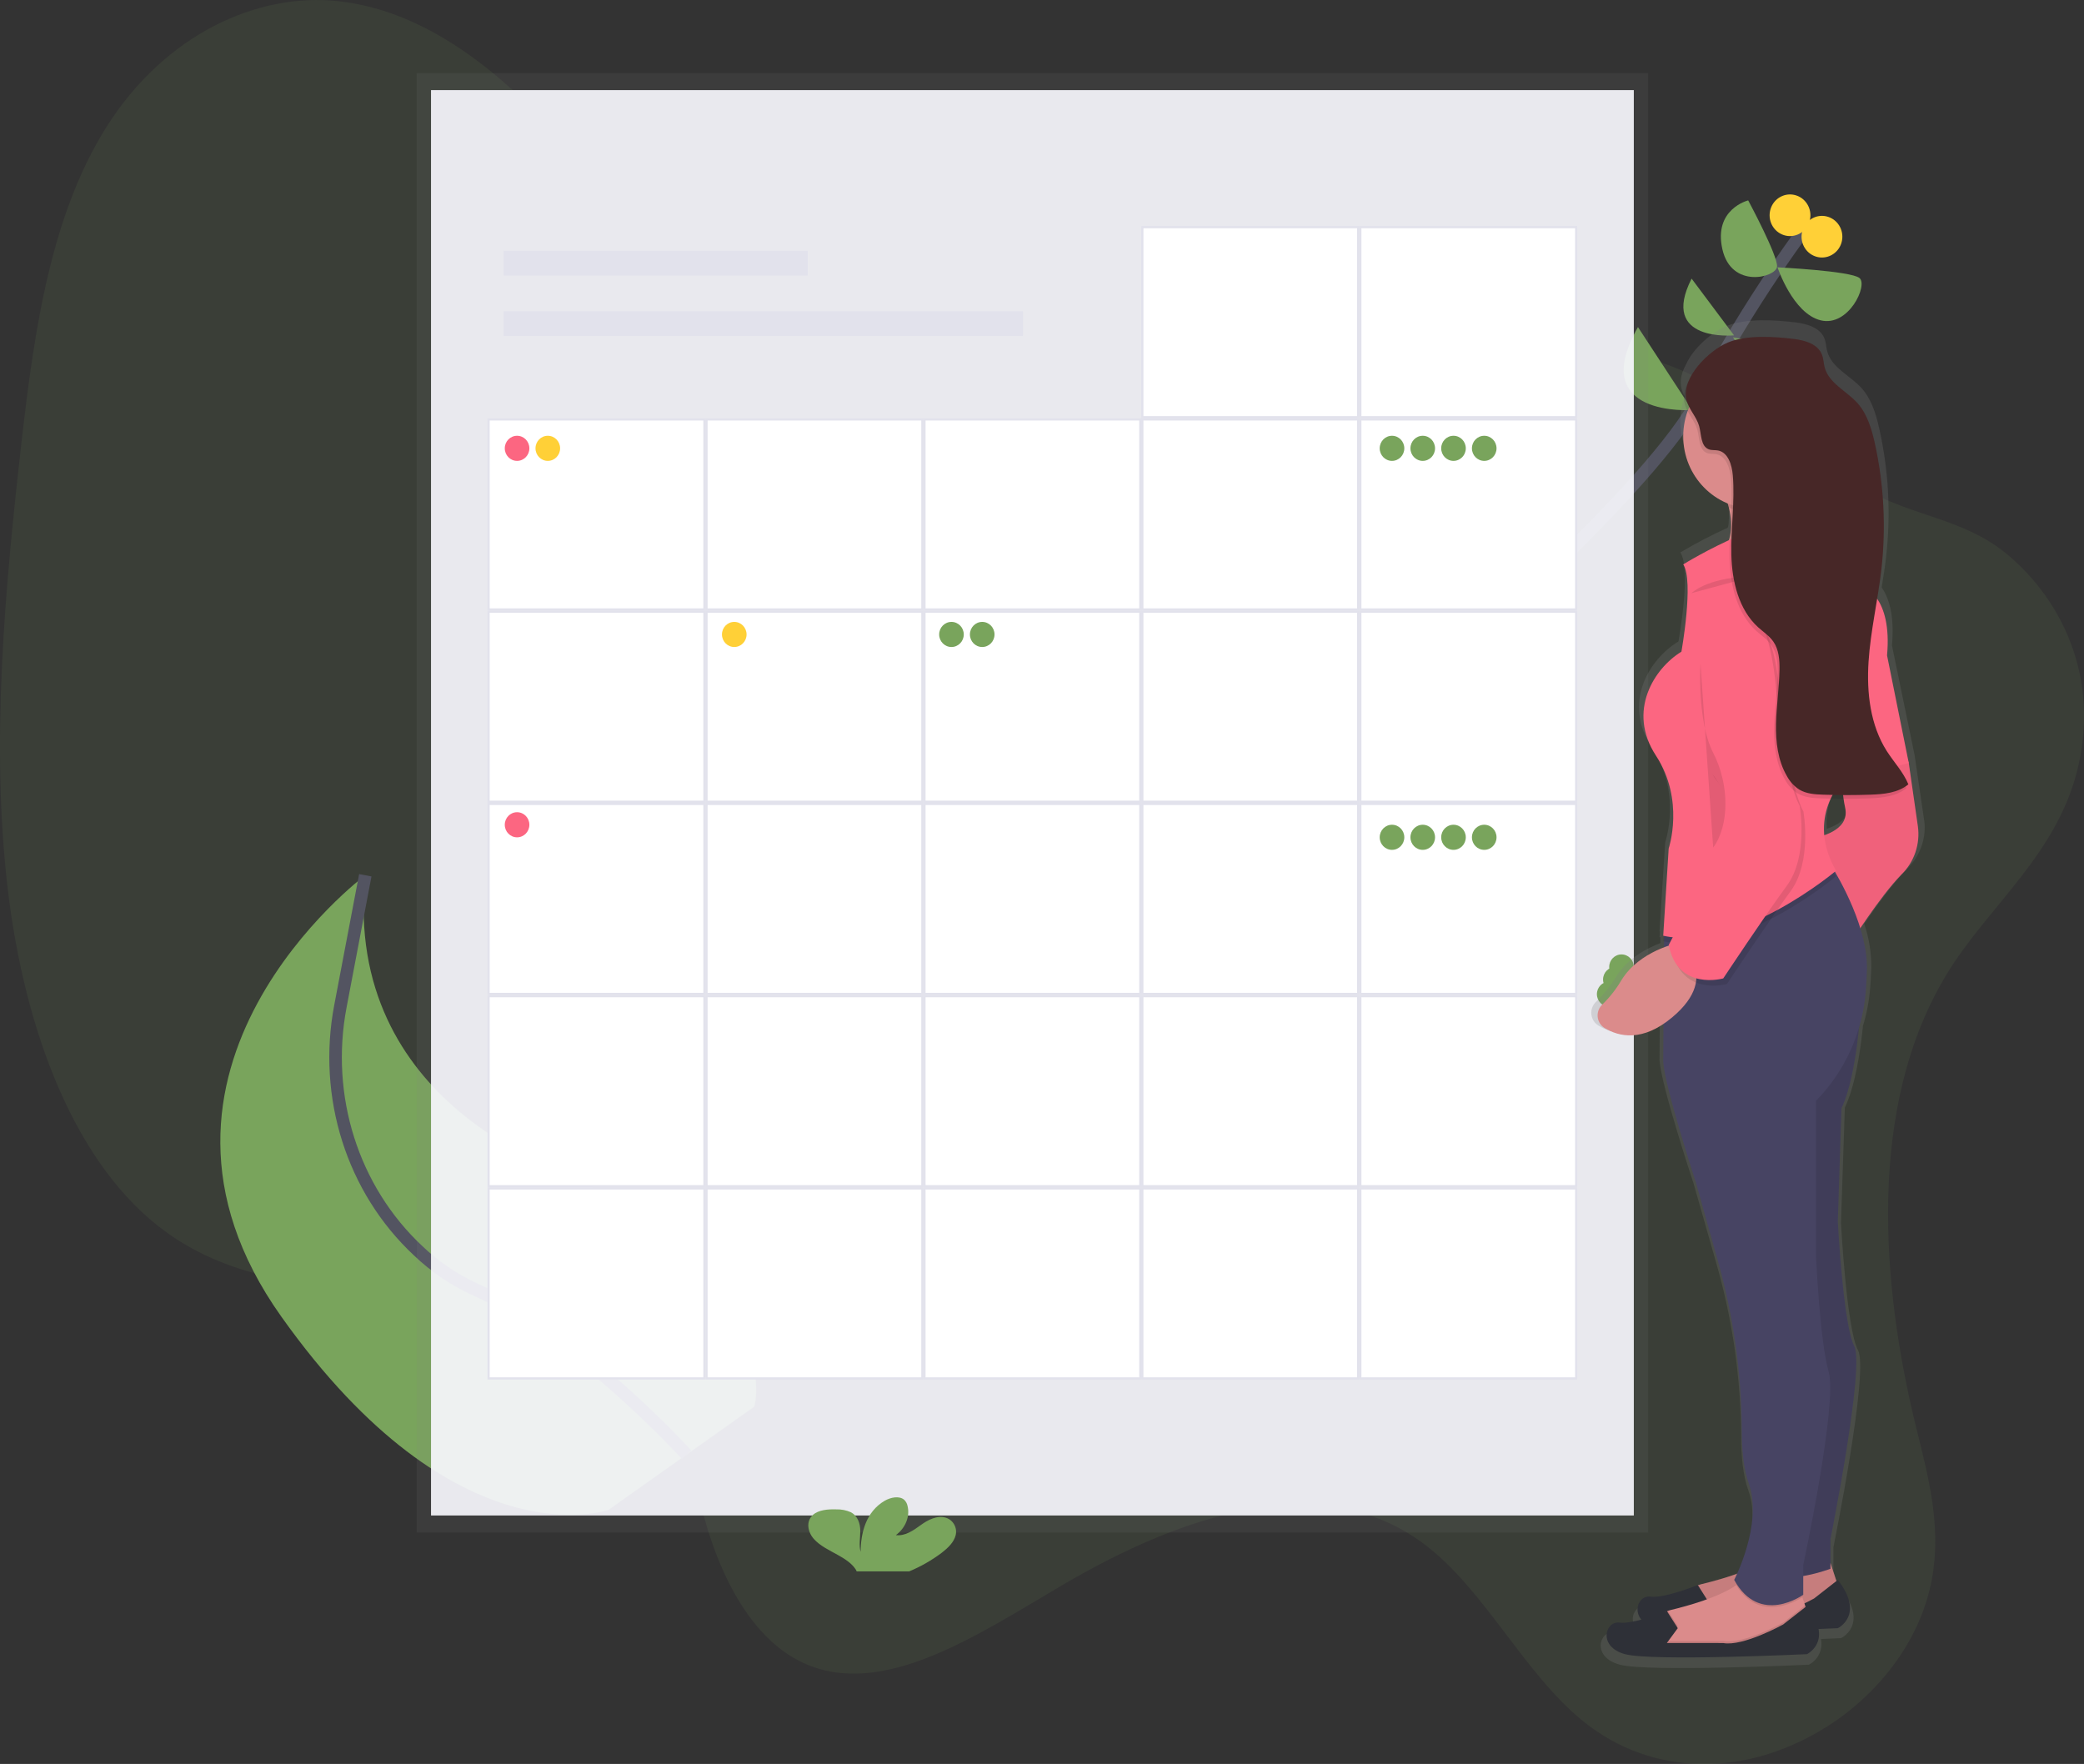 <svg width="332" height="281" viewBox="0 0 332 281" fill="none" xmlns="http://www.w3.org/2000/svg">
<rect x="0" y="0" width="332" height="281" fill="#333333" stroke="none"/>
<g clip-path="url(#clip0)">
<path opacity="0.1" d="M310.078 155.271C297.326 176.325 299.716 205.007 305.317 227.622C307.19 235.194 309.349 243.188 307.747 251.662C305.788 262.024 298.643 270.161 291.413 274.821C278.231 283.295 263.179 283.06 252.218 274.2C242.753 266.547 236.519 253.199 226.855 245.956C210.696 233.833 188.506 241.181 169.239 252.511C155.613 260.508 140.616 270.684 128.022 264.922C119.162 260.876 113.637 249.462 111.059 237.04C109.814 231.043 109.061 224.492 106.207 219.923C104.509 217.207 102.174 215.39 99.754 213.899C77.664 200.305 47.776 211.67 26.474 196.277C12.085 185.883 3.906 164.415 1.217 141.46C-1.472 118.504 0.739 93.942 3.507 69.758C5.477 52.564 8.141 34.17 16.984 20.187C26.34 5.397 41.086 -1.218 53.903 0.186C66.72 1.59 77.85 9.878 87.442 20.008C99.431 32.668 110.244 48.838 125.76 52.922C136.329 55.705 147.871 52.483 159.11 50.662C177.875 47.617 196.379 48.49 214.753 49.634C232.342 50.729 250.038 52.09 266.428 58.407C278.025 62.88 286.926 72.193 297.749 78.25C304.804 82.197 312.764 82.699 319.337 87.962C327.434 94.447 334.441 106.416 331.199 121.547C328.108 135.94 316.845 144.099 310.078 155.271Z" fill="#79A45C"/>
<path d="M228.461 107.683C228.461 107.683 263.186 77.986 270.908 63.014C278.63 48.041 288.459 35.139 288.459 35.139" stroke="#535461" stroke-width="2" stroke-miterlimit="10"/>
<path d="M283.894 68.611L268.872 65.154C268.872 65.154 272.417 81.323 283.894 68.611Z" fill="#79A45C"/>
<path d="M260.941 52.104L269.584 65.316C269.584 65.316 252.686 66.561 260.941 52.104Z" fill="#79A45C"/>
<path d="M289.804 56.192L276.075 53.736C276.075 53.736 284.698 67.123 289.804 56.192Z" fill="#79A45C"/>
<path d="M269.488 44.385L276.251 53.424C276.251 53.424 264.279 54.582 269.488 44.385Z" fill="#79A45C"/>
<path d="M283.175 42.585C283.175 42.585 294.865 43.153 296.24 44.294C297.615 45.434 294.497 52.118 290.051 51.027C285.606 49.936 283.175 42.585 283.175 42.585Z" fill="#79A45C"/>
<path d="M278.503 31.921C278.503 31.921 283.278 40.802 283.099 42.493C282.921 44.185 275.821 46.083 274.387 39.686C272.953 33.289 278.503 31.921 278.503 31.921Z" fill="#79A45C"/>
<path d="M293.353 38.704C293.894 36.957 292.945 35.093 291.233 34.541C289.521 33.99 287.695 34.959 287.154 36.706C286.614 38.453 287.563 40.317 289.275 40.868C290.987 41.42 292.813 40.451 293.353 38.704Z" fill="#FFD037"/>
<path d="M288.265 35.29C288.806 33.543 287.856 31.679 286.144 31.127C284.432 30.576 282.606 31.545 282.066 33.292C281.525 35.039 282.475 36.903 284.186 37.454C285.898 38.006 287.724 37.037 288.265 35.29Z" fill="#FFD037"/>
<path d="M120.149 224.092C120.149 224.092 125.722 207.172 90.392 186.774C90.392 186.774 54.519 176.097 58.187 139.428C58.187 139.428 16.833 170.349 44.816 209.737C72.799 249.125 96.952 240.528 96.952 240.528L120.149 224.092Z" fill="#79A45C"/>
<path d="M109.377 231.734C109.377 231.734 92.138 212.719 75.615 205.368C72.314 203.852 69.281 201.79 66.638 199.266C56.103 189.441 51.51 174.616 54.226 160.317L58.197 139.428" stroke="#535461" stroke-width="2" stroke-miterlimit="10"/>
<path d="M262.563 11.65H66.38V244.128H262.563V11.65Z" fill="#808080" fill-opacity="0.12"/>
<path d="M260.281 14.355H68.666V241.416H260.281V14.355Z" fill="#F7F7FD" fill-opacity="0.92"/>
<path d="M128.679 39.949H80.239V43.886H128.679V39.949Z" fill="#E2E2EC"/>
<path d="M162.971 49.574H80.239V53.511H162.971V49.574Z" fill="#E2E2EC"/>
<path d="M251.104 36.188H216.726V66.463H251.104V36.188Z" fill="white"/>
<path d="M250.922 36.363V66.287H216.884V36.363H250.922ZM251.266 36.012H216.541V66.638H251.266V36.012Z" fill="#E2E2EC"/>
<path d="M216.382 36.188H182.005V66.463H216.382V36.188Z" fill="white"/>
<path d="M216.197 36.363V66.287H182.159V36.363H216.197ZM216.541 36.012H181.815V66.638H216.541V36.012Z" fill="#E2E2EC"/>
<path d="M251.104 66.814H216.726V97.089H251.104V66.814Z" fill="white"/>
<path d="M250.922 66.989V96.914H216.884V66.989H250.922ZM251.266 66.638H216.541V97.264H251.266V66.638Z" fill="#E2E2EC"/>
<path d="M216.382 66.814H182.005V97.089H216.382V66.814Z" fill="white"/>
<path d="M216.197 66.989V96.914H182.159V66.989H216.197ZM216.541 66.638H181.815V97.264H216.541V66.638Z" fill="#E2E2EC"/>
<path d="M181.661 66.814H147.283V97.089H181.661V66.814Z" fill="white"/>
<path d="M181.489 66.989V96.914H147.451V66.989H181.489ZM181.833 66.638H147.107V97.264H181.833V66.638Z" fill="#E2E2EC"/>
<path d="M146.939 66.814H112.561V97.089H146.939V66.814Z" fill="white"/>
<path d="M146.767 66.989V96.914H112.73V66.989H146.767ZM147.111 66.638H112.386V97.264H147.111V66.638Z" fill="#E2E2EC"/>
<path d="M112.217 66.814H77.839V97.089H112.217V66.814Z" fill="white"/>
<path d="M112.045 66.989V96.914H78.008V66.989H112.045ZM112.389 66.638H77.664V97.264H112.389V66.638Z" fill="#E2E2EC"/>
<path d="M251.104 97.436H216.726V127.712H251.104V97.436Z" fill="white"/>
<path d="M250.922 97.615V127.54H216.884V97.615H250.922ZM251.266 97.264H216.541V127.891H251.266V97.264Z" fill="#E2E2EC"/>
<path d="M216.382 97.436H182.005V127.712H216.382V97.436Z" fill="white"/>
<path d="M216.197 97.615V127.54H182.159V97.615H216.197ZM216.541 97.264H181.815V127.891H216.541V97.264Z" fill="#E2E2EC"/>
<path d="M181.661 97.436H147.283V127.712H181.661V97.436Z" fill="white"/>
<path d="M181.489 97.615V127.54H147.451V97.615H181.489ZM181.833 97.264H147.107V127.891H181.833V97.264Z" fill="#E2E2EC"/>
<path d="M146.939 97.436H112.561V127.712H146.939V97.436Z" fill="white"/>
<path d="M146.767 97.615V127.54H112.73V97.615H146.767ZM147.111 97.264H112.386V127.891H147.111V97.264Z" fill="#E2E2EC"/>
<path d="M112.217 97.436H77.839V127.712H112.217V97.436Z" fill="white"/>
<path d="M112.045 97.615V127.54H78.008V97.615H112.045ZM112.389 97.264H77.664V127.891H112.389V97.264Z" fill="#E2E2EC"/>
<path d="M251.104 128.062H216.726V158.338H251.104V128.062Z" fill="white"/>
<path d="M250.922 128.238V158.162H216.884V128.238H250.922ZM251.266 127.887H216.541V158.513H251.266V127.887Z" fill="#E2E2EC"/>
<path d="M216.382 128.062H182.005V158.338H216.382V128.062Z" fill="white"/>
<path d="M216.197 128.238V158.162H182.159V128.238H216.197ZM216.541 127.887H181.815V158.513H216.541V127.887Z" fill="#E2E2EC"/>
<path d="M181.661 128.062H147.283V158.338H181.661V128.062Z" fill="white"/>
<path d="M181.489 128.238V158.162H147.451V128.238H181.489ZM181.833 127.887H147.107V158.513H181.833V127.887Z" fill="#E2E2EC"/>
<path d="M146.939 128.062H112.561V158.338H146.939V128.062Z" fill="white"/>
<path d="M146.767 128.238V158.162H112.73V128.238H146.767ZM147.111 127.887H112.386V158.513H147.111V127.887Z" fill="#E2E2EC"/>
<path d="M112.217 128.062H77.839V158.338H112.217V128.062Z" fill="white"/>
<path d="M112.045 128.238V158.162H78.008V128.238H112.045ZM112.389 127.887H77.664V158.513H112.389V127.887Z" fill="#E2E2EC"/>
<path d="M251.104 158.685H216.726V188.96H251.104V158.685Z" fill="white"/>
<path d="M250.922 158.864V188.785H216.884V158.864H250.922ZM251.266 158.513H216.541V189.136H251.266V158.513Z" fill="#E2E2EC"/>
<path d="M216.382 158.685H182.005V188.96H216.382V158.685Z" fill="white"/>
<path d="M216.197 158.864V188.785H182.159V158.864H216.197ZM216.541 158.513H181.815V189.136H216.541V158.513Z" fill="#E2E2EC"/>
<path d="M181.661 158.685H147.283V188.96H181.661V158.685Z" fill="white"/>
<path d="M181.489 158.864V188.785H147.451V158.864H181.489ZM181.833 158.513H147.107V189.136H181.833V158.513Z" fill="#E2E2EC"/>
<path d="M146.939 158.685H112.561V188.96H146.939V158.685Z" fill="white"/>
<path d="M146.767 158.864V188.785H112.73V158.864H146.767ZM147.111 158.513H112.386V189.136H147.111V158.513Z" fill="#E2E2EC"/>
<path d="M112.217 158.685H77.839V188.96H112.217V158.685Z" fill="white"/>
<path d="M112.045 158.864V188.785H78.008V158.864H112.045ZM112.389 158.513H77.664V189.136H112.389V158.513Z" fill="#E2E2EC"/>
<path d="M251.104 189.311H216.726V219.586H251.104V189.311Z" fill="white"/>
<path d="M250.922 189.487V219.411H216.884V189.487H250.922ZM251.266 189.136H216.541V219.762H251.266V189.136Z" fill="#E2E2EC"/>
<path d="M216.382 189.311H182.005V219.586H216.382V189.311Z" fill="white"/>
<path d="M216.197 189.487V219.411H182.159V189.487H216.197ZM216.541 189.136H181.815V219.762H216.541V189.136Z" fill="#E2E2EC"/>
<path d="M181.661 189.311H147.283V219.586H181.661V189.311Z" fill="white"/>
<path d="M181.489 189.487V219.411H147.451V189.487H181.489ZM181.833 189.136H147.107V219.762H181.833V189.136Z" fill="#E2E2EC"/>
<path d="M146.939 189.311H112.561V219.586H146.939V189.311Z" fill="white"/>
<path d="M146.767 189.487V219.411H112.73V189.487H146.767ZM147.111 189.136H112.386V219.762H147.111V189.136Z" fill="#E2E2EC"/>
<path d="M112.217 189.311H77.839V219.586H112.217V189.311Z" fill="white"/>
<path d="M112.045 189.487V219.411H78.008V189.487H112.045ZM112.389 189.136H77.664V219.762H112.389V189.136Z" fill="#E2E2EC"/>
<path d="M150.047 247.342C151.03 246.581 151.955 245.682 152.241 244.588C152.387 244.008 152.309 243.394 152.024 242.871C151.739 242.348 151.267 241.958 150.707 241.78C149.301 241.331 147.798 242.131 146.657 242.963C145.516 243.795 144.213 244.717 142.72 244.546C144.264 243.405 145 241.556 144.574 239.875C144.5 239.513 144.32 239.182 144.058 238.928C143.277 238.226 141.861 238.531 140.926 239.079C137.952 240.833 137.123 244.184 137.106 247.212C136.807 246.121 137.058 244.984 137.051 243.861C137.044 242.738 136.676 241.5 135.542 240.896C134.815 240.575 134.029 240.42 133.238 240.444C131.901 240.401 130.412 240.514 129.501 241.328C128.366 242.338 128.662 244.037 129.649 245.149C130.635 246.261 132.138 246.96 133.516 247.728C134.569 248.314 135.634 248.998 136.267 249.925C136.35 250.047 136.419 250.179 136.473 250.318H144.852C146.698 249.549 148.443 248.55 150.047 247.342Z" fill="#79A45C"/>
<path d="M82.374 73.418C83.457 73.418 84.334 72.522 84.334 71.418C84.334 70.313 83.457 69.418 82.374 69.418C81.292 69.418 80.415 70.313 80.415 71.418C80.415 72.522 81.292 73.418 82.374 73.418Z" fill="#FC6681"/>
<path d="M87.27 73.418C88.353 73.418 89.23 72.522 89.23 71.418C89.23 70.313 88.353 69.418 87.27 69.418C86.188 69.418 85.31 70.313 85.31 71.418C85.31 72.522 86.188 73.418 87.27 73.418Z" fill="#FFD037"/>
<path d="M151.577 103.068C152.659 103.068 153.537 102.173 153.537 101.068C153.537 99.964 152.659 99.068 151.577 99.068C150.495 99.068 149.617 99.964 149.617 101.068C149.617 102.173 150.495 103.068 151.577 103.068Z" fill="#79A45C"/>
<path d="M156.476 103.068C157.559 103.068 158.436 102.173 158.436 101.068C158.436 99.964 157.559 99.068 156.476 99.068C155.394 99.068 154.517 99.964 154.517 101.068C154.517 102.173 155.394 103.068 156.476 103.068Z" fill="#79A45C"/>
<path d="M256.361 160.369C257.443 160.369 258.321 159.474 258.321 158.369C258.321 157.265 257.443 156.369 256.361 156.369C255.279 156.369 254.401 157.265 254.401 158.369C254.401 159.474 255.279 160.369 256.361 160.369Z" fill="#79A45C"/>
<path d="M257.341 158.04C258.423 158.04 259.301 157.144 259.301 156.039C259.301 154.935 258.423 154.039 257.341 154.039C256.259 154.039 255.381 154.935 255.381 156.039C255.381 157.144 256.259 158.04 257.341 158.04Z" fill="#79A45C"/>
<path d="M258.321 156.039C259.403 156.039 260.281 155.144 260.281 154.039C260.281 152.935 259.403 152.039 258.321 152.039C257.238 152.039 256.361 152.935 256.361 154.039C256.361 155.144 257.238 156.039 258.321 156.039Z" fill="#79A45C"/>
<path d="M221.76 73.418C222.842 73.418 223.719 72.522 223.719 71.418C223.719 70.313 222.842 69.418 221.76 69.418C220.677 69.418 219.8 70.313 219.8 71.418C219.8 72.522 220.677 73.418 221.76 73.418Z" fill="#79A45C"/>
<path d="M226.656 73.418C227.738 73.418 228.615 72.522 228.615 71.418C228.615 70.313 227.738 69.418 226.656 69.418C225.573 69.418 224.696 70.313 224.696 71.418C224.696 72.522 225.573 73.418 226.656 73.418Z" fill="#79A45C"/>
<path d="M231.555 73.418C232.637 73.418 233.515 72.522 233.515 71.418C233.515 70.313 232.637 69.418 231.555 69.418C230.473 69.418 229.595 70.313 229.595 71.418C229.595 72.522 230.473 73.418 231.555 73.418Z" fill="#79A45C"/>
<path d="M236.451 73.418C237.533 73.418 238.411 72.522 238.411 71.418C238.411 70.313 237.533 69.418 236.451 69.418C235.368 69.418 234.491 70.313 234.491 71.418C234.491 72.522 235.368 73.418 236.451 73.418Z" fill="#79A45C"/>
<path d="M221.76 135.382C222.842 135.382 223.719 134.487 223.719 133.382C223.719 132.277 222.842 131.382 221.76 131.382C220.677 131.382 219.8 132.277 219.8 133.382C219.8 134.487 220.677 135.382 221.76 135.382Z" fill="#79A45C"/>
<path d="M226.656 135.382C227.738 135.382 228.615 134.487 228.615 133.382C228.615 132.277 227.738 131.382 226.656 131.382C225.573 131.382 224.696 132.277 224.696 133.382C224.696 134.487 225.573 135.382 226.656 135.382Z" fill="#79A45C"/>
<path d="M231.555 135.382C232.637 135.382 233.515 134.487 233.515 133.382C233.515 132.277 232.637 131.382 231.555 131.382C230.473 131.382 229.595 132.277 229.595 133.382C229.595 134.487 230.473 135.382 231.555 135.382Z" fill="#79A45C"/>
<path d="M236.451 135.382C237.533 135.382 238.411 134.487 238.411 133.382C238.411 132.277 237.533 131.382 236.451 131.382C235.368 131.382 234.491 132.277 234.491 133.382C234.491 134.487 235.368 135.382 236.451 135.382Z" fill="#79A45C"/>
<path d="M116.976 103.068C118.058 103.068 118.935 102.173 118.935 101.068C118.935 99.964 118.058 99.068 116.976 99.068C115.893 99.068 115.016 99.964 115.016 101.068C115.016 102.173 115.893 103.068 116.976 103.068Z" fill="#FFD037"/>
<path d="M82.374 133.386C83.457 133.386 84.334 132.49 84.334 131.385C84.334 130.281 83.457 129.385 82.374 129.385C81.292 129.385 80.415 130.281 80.415 131.385C80.415 132.49 81.292 133.386 82.374 133.386Z" fill="#FC6681"/>
<path d="M254.669 163.387C256.818 164.682 260.17 165.524 264.417 162.741L264.375 168.903C264.678 173.114 269.797 188.522 269.797 188.522L273.407 201.189C275.994 210.138 277.33 219.415 277.375 228.745C277.375 231.836 277.657 235.022 278.527 237.419C280.449 242.721 277.77 249.553 276.608 252.097C274.652 252.771 272.663 253.343 270.65 253.809C270.469 253.852 270.291 253.907 270.117 253.974L270.093 253.939C270.093 253.939 264.674 256.132 262.268 255.83C260.473 255.606 259.349 257.89 260.755 259.571C259.428 259.922 258.066 260.171 257.148 260.055C254.742 259.753 253.535 263.978 258.053 265.185C262.57 266.392 288.167 265.185 288.167 265.185C288.887 264.818 289.467 264.216 289.816 263.476C290.164 262.735 290.261 261.897 290.093 261.094C292.059 261.017 293.287 260.957 293.287 260.957C293.287 260.957 297.804 258.852 293.287 253.107L293.046 253.293L292.08 250.391V246.472C292.08 246.472 297.801 218.4 295.996 215.081C294.191 211.761 293.287 194.859 293.287 194.859L293.899 176.447C295.532 173.009 296.367 167.619 296.79 163.405C297.404 161.394 297.792 159.319 297.945 157.218C298.017 156.229 298.076 155.19 298.114 154.113C298.129 151.75 297.75 149.402 296.993 147.169C298.712 144.642 301.507 140.737 303.814 138.428C307.428 134.807 306.523 130.578 306.523 130.578L305.018 120.315L301.404 102.809C301.858 97.952 300.864 95.156 299.767 93.577C300.029 92.008 300.273 90.44 300.455 88.864C301.256 82.013 300.899 75.072 299.4 68.344C298.877 65.996 298.165 63.589 296.553 61.81C294.727 59.796 291.763 58.568 291.083 55.929C290.914 55.273 290.907 54.575 290.663 53.943C290.003 52.217 287.913 51.589 286.084 51.364C282.824 50.961 278.111 50.662 274.978 51.961C272.792 52.873 269.78 55.385 268.584 58.08C267.896 59.319 267.576 60.621 267.868 61.845C267.984 62.297 268.158 62.73 268.388 63.133C267.921 64.424 267.683 65.789 267.686 67.165C267.697 69.53 268.405 71.837 269.719 73.785C271.032 75.733 272.89 77.233 275.051 78.088C275.123 78.32 275.188 78.548 275.243 78.772C275.38 79.313 275.479 79.863 275.539 80.418C275.48 81.471 275.415 82.555 275.367 83.625C275.333 83.773 275.296 83.918 275.257 84.06C272.667 85.231 270.142 86.545 267.693 87.997C269.502 90.713 267.391 102.184 267.391 102.184C262.873 104.9 258.355 111.844 263.175 119.087C267.996 126.329 265.283 134.175 265.283 134.175L264.53 145.976V145.997L264.379 148.358H264.437L264.379 149.253L264.509 149.278V150.239C262.395 151.032 259.304 152.632 257.461 155.59C256.59 157.045 255.529 158.373 254.308 159.538C254.028 159.785 253.81 160.098 253.672 160.449C253.534 160.801 253.48 161.181 253.516 161.558C253.551 161.934 253.674 162.297 253.875 162.615C254.076 162.934 254.348 163.198 254.669 163.387ZM291.031 132.031C290.85 129.99 291.22 127.936 292.1 126.094C292.809 126.108 293.518 126.116 294.229 126.119C294.301 126.627 294.387 127.112 294.49 127.554C295.102 130.214 292.657 131.487 291.028 132.028L291.031 132.031Z" fill="#808080" fill-opacity="0.24"/>
<path d="M291.626 249.016L292.785 252.563L289.003 256.423L276.543 259.381L267.559 258.494L268.14 255.241C268.312 254.541 268.669 253.904 269.172 253.398C269.676 252.892 270.306 252.538 270.994 252.374C274.686 251.49 281.728 249.469 283.206 246.665L291.626 249.016Z" fill="#DB8B8B"/>
<path opacity="0.1" d="M291.626 249.016L292.785 252.563L289.003 256.423L276.543 259.381L267.559 258.494L268.14 255.241C268.312 254.541 268.669 253.904 269.172 253.398C269.676 252.892 270.306 252.538 270.994 252.374C274.686 251.49 281.728 249.469 283.206 246.665L291.626 249.016Z" fill="black"/>
<path d="M270.471 257.592L272.211 255.227L270.471 252.486C270.471 252.486 265.256 254.634 262.938 254.339C260.621 254.044 259.462 258.199 263.808 259.367C268.154 260.536 292.785 259.367 292.785 259.367C292.785 259.367 297.13 257.297 292.785 251.679L289.003 254.637C289.003 254.637 282.628 258.185 279.441 257.595L270.471 257.592Z" fill="#2E3037"/>
<path d="M262.646 262.613L271.63 263.501L284.09 260.543L287.872 256.683L287.566 255.743L287.132 254.423L286.699 253.139L278.296 250.774C277.867 251.489 277.278 252.09 276.577 252.528C273.847 254.434 268.945 255.809 266.067 256.497C265.95 256.526 265.836 256.563 265.723 256.606C265.114 256.815 264.566 257.177 264.129 257.659C263.693 258.141 263.383 258.727 263.227 259.364L262.646 262.613Z" fill="#DB8B8B"/>
<path opacity="0.1" d="M262.646 262.613L271.63 263.501L284.09 260.543L287.872 256.683L287.566 255.743L284.107 258.458C284.107 258.458 277.733 262.006 274.545 261.417H265.544L267.284 259.051L265.723 256.595C265.114 256.804 264.566 257.166 264.129 257.648C263.693 258.13 263.383 258.717 263.227 259.353L262.646 262.613Z" fill="black"/>
<path d="M265.544 261.732L267.284 259.367L265.544 256.627C265.544 256.627 260.329 258.774 258.011 258.479C255.694 258.185 254.535 262.339 258.881 263.508C263.227 264.676 287.858 263.508 287.858 263.508C287.858 263.508 292.204 261.438 287.858 255.82L284.076 258.778C284.076 258.778 277.702 262.325 274.514 261.736L265.544 261.732Z" fill="#2E3037"/>
<path d="M272.788 90.204C272.788 90.204 286.699 91.682 284.671 85.769C284.103 84.093 283.956 82.298 284.241 80.548C284.602 78.379 285.442 76.322 286.699 74.534L273.658 76.604C274.44 77.937 275.035 79.376 275.426 80.878C276.98 87.148 272.788 90.204 272.788 90.204Z" fill="#DB8B8B"/>
<path d="M296.549 157.632C296.549 157.632 296.261 170.349 293.362 176.56L292.781 194.599C292.781 194.599 293.651 211.161 295.391 214.414C297.13 217.667 291.609 245.17 291.609 245.17V249.904C291.609 249.904 282.326 253.451 279.727 249.311L282.336 214.116L281.177 165.321L296.549 157.632Z" fill="#474463"/>
<path opacity="0.1" d="M296.549 157.632C296.549 157.632 296.261 170.349 293.362 176.56L292.781 194.599C292.781 194.599 293.651 211.161 295.391 214.414C297.13 217.667 291.609 245.17 291.609 245.17V249.904C291.609 249.904 282.326 253.451 279.727 249.311L282.336 214.116L281.177 165.321L296.549 157.632Z" fill="black"/>
<path d="M302.346 116.82L304.086 121.553L305.533 131.61C305.729 133.011 305.594 134.439 305.14 135.776C304.686 137.114 303.927 138.321 302.924 139.298C299.448 142.846 294.81 150.239 294.81 150.239L289.309 133.396C289.309 133.396 294.81 132.508 293.947 128.663C293.084 124.817 293.362 117.694 293.362 117.694L302.346 116.82Z" fill="#FC6681"/>
<path opacity="0.05" d="M302.346 116.82L304.086 121.553L305.533 131.61C305.729 133.011 305.594 134.439 305.14 135.776C304.686 137.114 303.927 138.321 302.924 139.298C299.448 142.846 294.81 150.239 294.81 150.239L289.309 133.396C289.309 133.396 294.81 132.508 293.947 128.663C293.084 124.817 293.362 117.694 293.362 117.694L302.346 116.82Z" fill="black"/>
<path opacity="0.1" d="M276.591 252.532C280.308 258.497 286.094 255.118 287.119 254.444L286.699 253.139L278.296 250.774C277.871 251.489 277.287 252.091 276.591 252.532Z" fill="black"/>
<path d="M264.967 169.166C265.255 173.307 270.182 188.388 270.182 188.388L273.658 200.8C276.149 209.575 277.435 218.661 277.478 227.797C277.478 230.826 277.75 233.949 278.589 236.296C280.906 242.802 276.271 251.676 276.271 251.676C280.328 259.069 287.273 254.041 287.273 254.041V249.311C287.273 249.311 292.774 223.58 291.33 218.555C289.886 213.53 289.302 199.922 289.302 199.922V175.36C293.944 170.639 296.766 164.372 297.254 157.703C297.323 156.734 297.378 155.717 297.416 154.66C297.65 147.993 293.18 140.165 291.433 137.379C291.014 136.705 290.746 136.326 290.746 136.326L265.159 146.685L265.101 146.709V147.72V149.955L264.967 169.166Z" fill="#474463"/>
<path opacity="0.1" d="M273.658 76.6C274.44 77.934 275.034 79.373 275.425 80.874C276.842 81.423 278.352 81.676 279.866 81.62C281.38 81.563 282.867 81.197 284.241 80.544C284.602 78.376 285.443 76.321 286.699 74.534L273.658 76.6Z" fill="black"/>
<path d="M279.455 81.032C285.696 81.032 290.756 75.868 290.756 69.498C290.756 63.128 285.696 57.964 279.455 57.964C273.214 57.964 268.154 63.128 268.154 69.498C268.154 75.868 273.214 81.032 279.455 81.032Z" fill="#DB8B8B"/>
<path opacity="0.1" d="M264.967 149.944L265.09 149.969C277.241 152.52 292.496 139.593 292.496 139.593C292.087 138.889 291.734 138.154 291.44 137.393C291.021 136.719 290.753 136.34 290.753 136.34L265.166 146.699L265.101 147.734L264.967 149.944Z" fill="black"/>
<path d="M268.154 89.906C268.154 89.906 284.382 79.85 289.597 83.99L296.842 93.464C296.842 93.464 301.48 94.942 300.624 104.405L304.086 121.553L293.654 124.217C293.654 124.217 287.569 130.133 292.496 138.709C292.496 138.709 277.138 151.72 264.967 149.06L265.837 135.161C265.837 135.161 268.446 127.473 263.808 120.374C259.17 113.276 263.519 106.476 267.865 103.812C267.865 103.809 269.89 92.57 268.154 89.906Z" fill="#FC6681"/>
<path d="M267.284 150.239C267.284 150.239 261.199 151.422 258.3 156.155C257.464 157.575 256.444 158.873 255.268 160.015C255.003 160.26 254.798 160.564 254.669 160.904C254.54 161.244 254.49 161.61 254.523 161.973C254.556 162.336 254.672 162.686 254.861 162.995C255.05 163.305 255.307 163.565 255.612 163.756C257.912 165.159 261.663 166.033 266.4 162.061C274.528 155.267 267.284 150.239 267.284 150.239Z" fill="#DB8B8B"/>
<path opacity="0.1" d="M276.268 95.528C276.268 95.528 282.064 94.935 283.512 110.314C284.959 125.694 287.294 129.242 287.294 129.242C287.294 129.242 288.741 137.228 285.265 141.958C281.789 146.688 275.123 156.745 275.123 156.745C275.123 156.745 267.879 158.815 266.431 151.422L275.415 134.27C275.415 134.27 276.863 128.354 273.387 124.213C269.911 120.073 267.284 92.57 276.268 95.528Z" fill="black"/>
<path d="M275.676 94.64C275.676 94.64 281.473 94.047 282.921 109.426C284.368 124.806 286.703 128.354 286.703 128.354C286.703 128.354 288.15 136.34 284.674 141.07C281.198 145.8 274.532 155.857 274.532 155.857C274.532 155.857 267.287 157.927 265.84 150.534L274.824 133.382C274.824 133.382 276.271 127.466 272.795 123.325C269.319 119.185 266.703 91.682 275.676 94.64Z" fill="#FC6681"/>
<path opacity="0.1" d="M270.904 105.728C270.904 105.728 270.327 114.886 272.926 119.925C275.525 124.964 275.536 131.459 272.926 135.014" fill="black"/>
<path opacity="0.1" d="M269.457 94.492C269.457 94.492 271.774 92.127 278.441 91.829C285.107 91.531 288.002 89.464 288.002 89.464" fill="black"/>
<path opacity="0.1" d="M285.575 54.596C287.335 54.817 289.357 55.434 289.983 57.122C290.216 57.743 290.223 58.428 290.385 59.07C291.042 61.652 293.892 62.856 295.649 64.831C297.199 66.586 297.883 68.933 298.399 71.232C299.846 77.822 300.195 84.615 299.431 91.324C298.867 96.236 297.711 101.058 297.388 105.984C297.065 110.911 297.656 116.093 300.293 120.234C301.428 122.013 302.927 123.578 303.732 125.536C302.071 126.912 299.778 127.108 297.636 127.182C295.144 127.268 292.652 127.268 290.158 127.182C288.851 127.136 287.486 127.048 286.359 126.375C285.524 125.83 284.838 125.078 284.365 124.189C282.938 121.732 282.58 118.75 282.646 115.886C282.711 113.023 283.151 110.174 283.203 107.307C283.23 105.746 283.11 104.086 282.23 102.809C281.594 101.886 280.627 101.265 279.802 100.517C276.708 97.71 275.635 93.212 275.532 88.983C275.429 84.755 276.113 80.52 275.762 76.305C275.625 74.656 275.02 72.674 273.431 72.355C272.929 72.253 272.4 72.355 271.919 72.158C270.643 71.656 270.767 69.821 270.402 68.477C269.993 66.968 268.731 65.803 268.377 64.266C267.542 60.687 272.005 56.417 274.93 55.171C277.904 53.901 282.439 54.203 285.575 54.596Z" fill="black"/>
<path d="M285.864 54.006C287.624 54.227 289.646 54.845 290.271 56.533C290.505 57.154 290.512 57.838 290.674 58.48C291.33 61.063 294.18 62.266 295.937 64.242C297.488 65.996 298.172 68.344 298.688 70.642C300.135 77.233 300.483 84.025 299.719 90.734C299.155 95.647 298 100.468 297.677 105.395C297.354 110.321 297.945 115.504 300.582 119.645C301.717 121.424 303.216 122.989 304.02 124.947C302.36 126.322 300.067 126.519 297.925 126.592C295.433 126.679 292.94 126.679 290.447 126.592C289.14 126.547 287.775 126.459 286.647 125.785C285.812 125.24 285.126 124.488 284.653 123.599C283.227 121.143 282.869 118.16 282.934 115.297C283 112.434 283.44 109.584 283.491 106.718C283.519 105.156 283.398 103.496 282.518 102.219C281.882 101.296 280.916 100.675 280.091 99.928C276.997 97.121 275.924 92.622 275.821 88.394C275.718 84.166 276.402 79.93 276.051 75.716C275.914 74.067 275.309 72.084 273.72 71.765C273.218 71.663 272.689 71.765 272.207 71.569C270.932 71.067 271.056 69.232 270.691 67.888C270.282 66.379 269.02 65.214 268.666 63.677C267.831 60.098 272.293 55.827 275.219 54.582C278.193 53.308 282.728 53.61 285.864 54.006Z" fill="#472727"/>
</g>
<defs>
<clipPath id="clip0">
<rect width="332" height="281" fill="white"/>
</clipPath>
</defs>
</svg>
